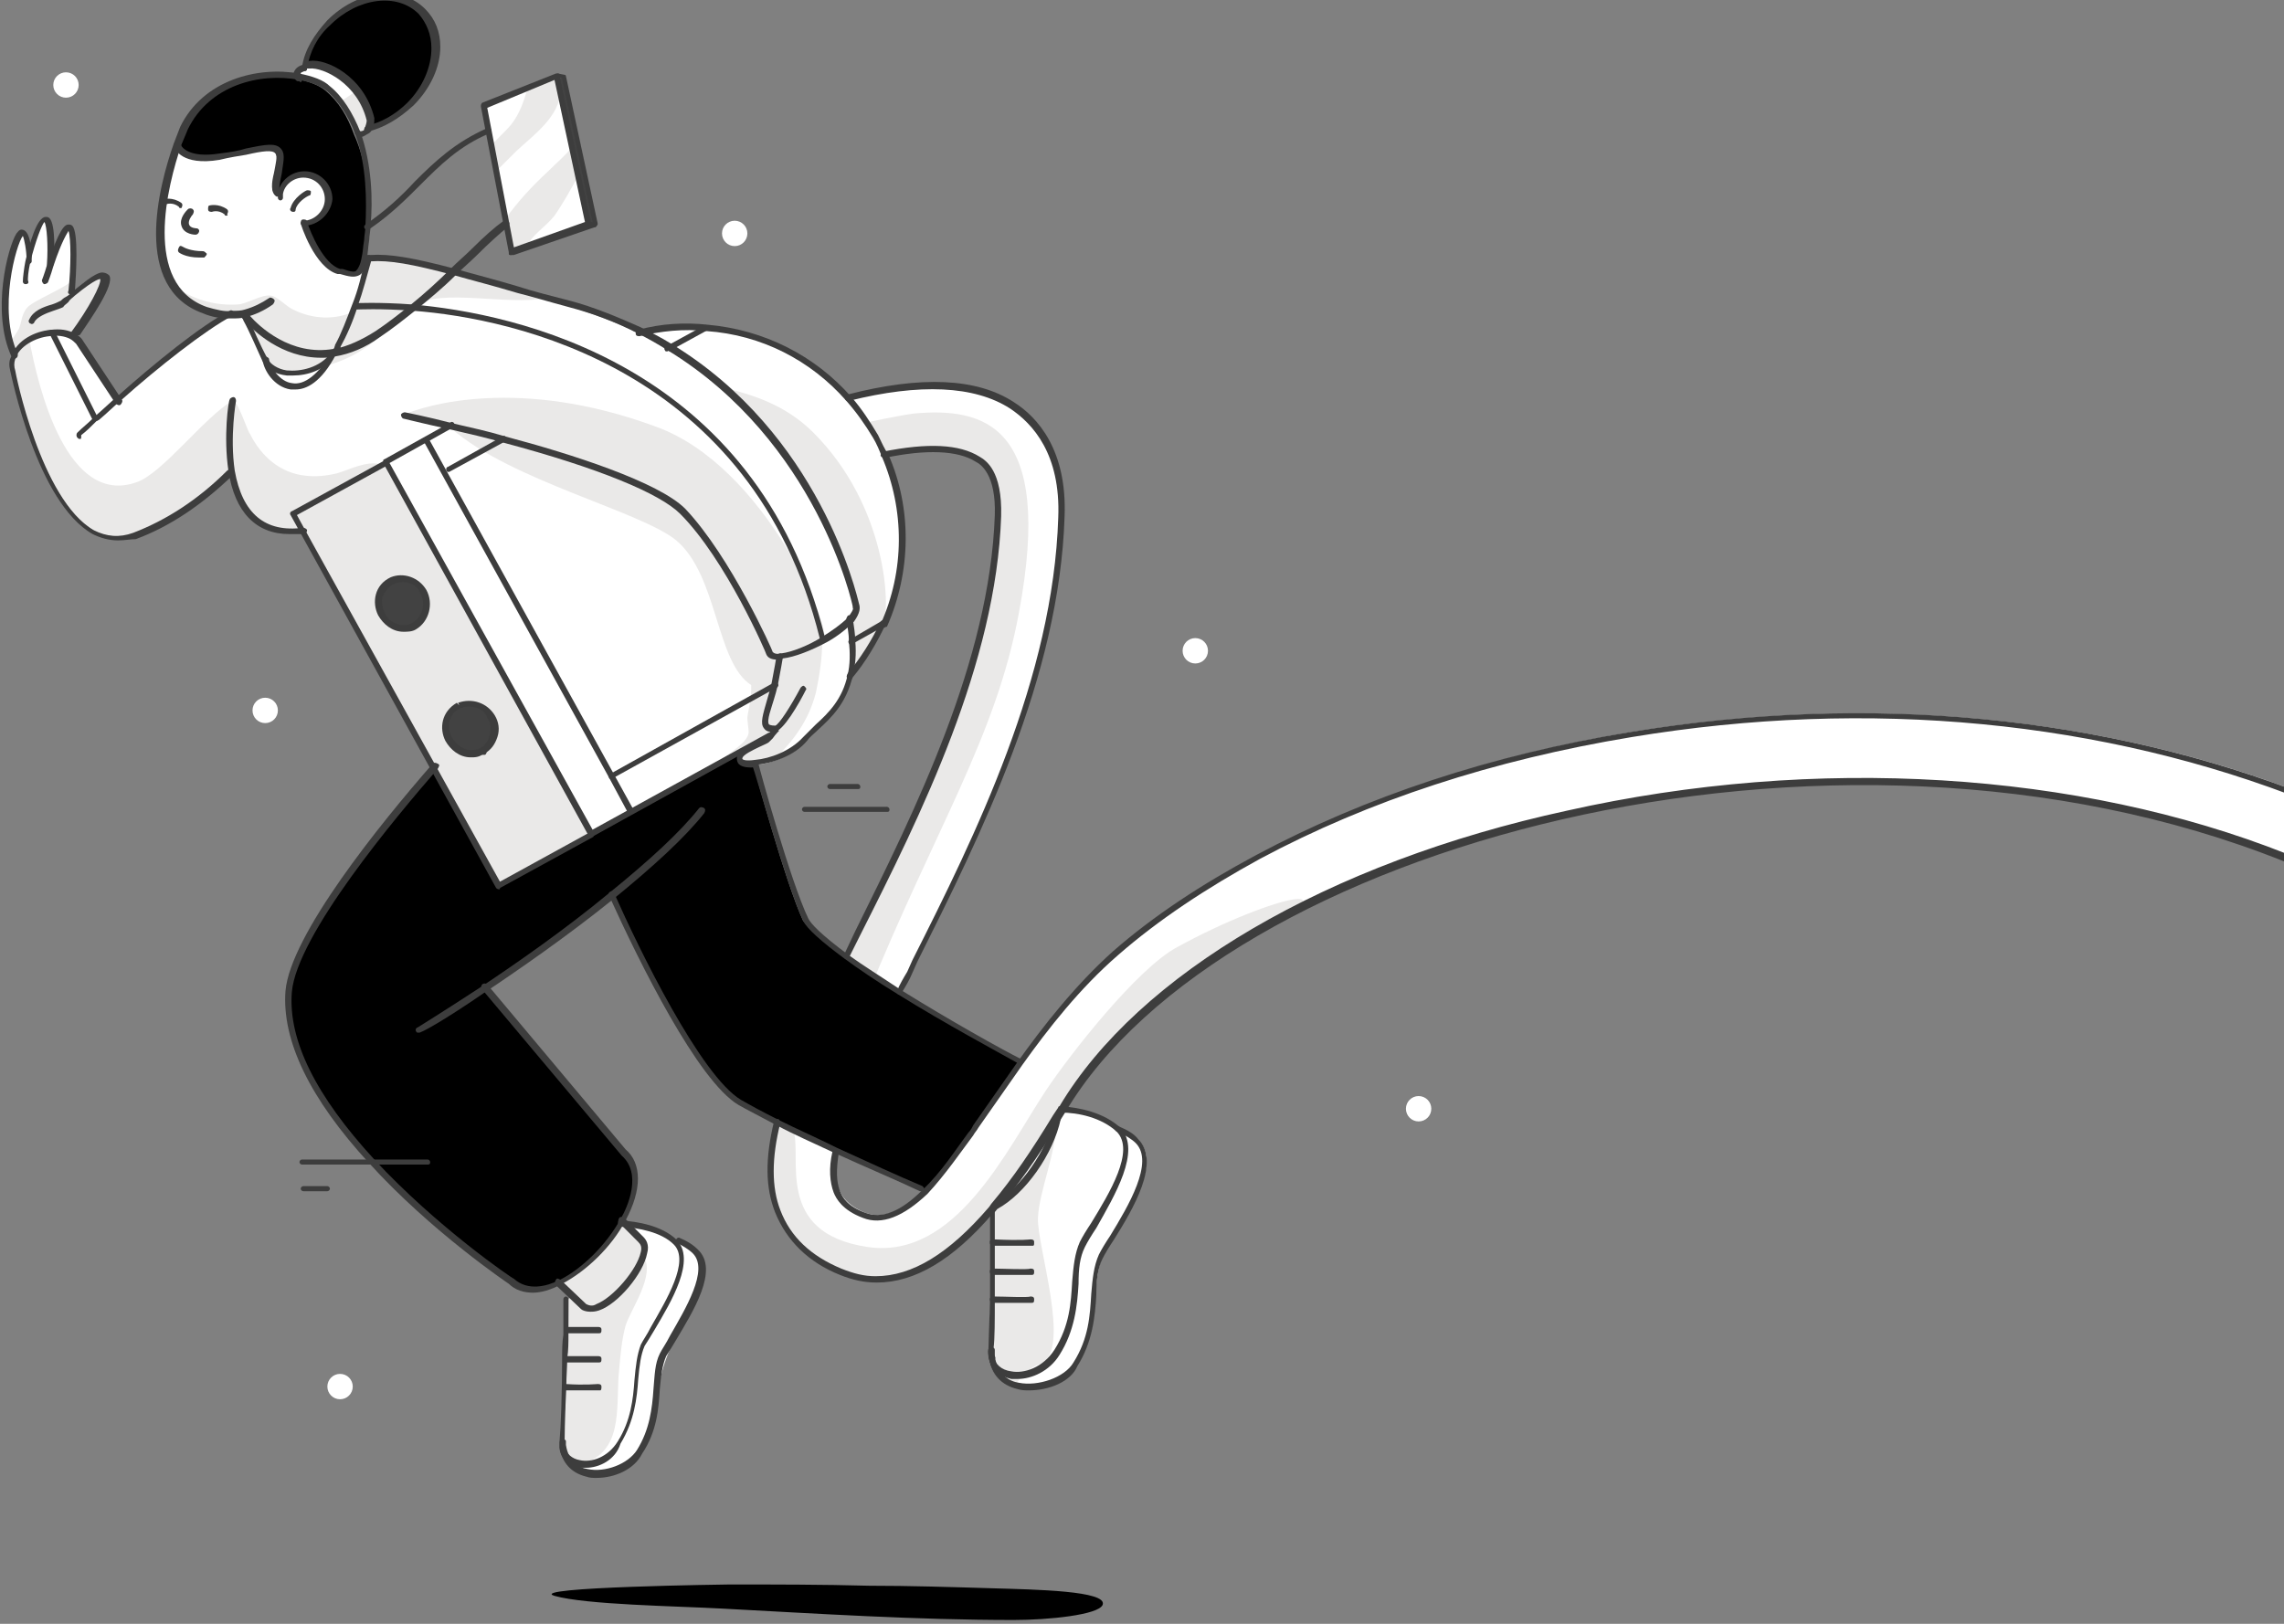 <?xml version="1.0" encoding="UTF-8"?> <!-- Generator: Adobe Illustrator 23.0.1, SVG Export Plug-In . SVG Version: 6.00 Build 0) --> <svg xmlns="http://www.w3.org/2000/svg" xmlns:xlink="http://www.w3.org/1999/xlink" version="1.1" id="Layer_1" x="0px" y="0px" viewBox="0 0 180 128" style="enable-background:new 0 0 180 128;" xml:space="preserve"><rect x="0" y="0" width="180" height="128" fill="#808080" stroke="none"/> <style type="text/css"> .st0{fill:#FFFFFF;} .st1{fill:#EAE9E8;} .st2{fill:none;} .st3{fill:#424242;} .st4{fill:#3D3D3D;} </style> <path class="st0" d="M32.6,24.2c-0.9,0.7-1.8,1.4-2.8,2.1c-1.2,0.8-2.3,1.3-3.4,1.5c0.1-0.1,0.2-0.3,0.2-0.5c0.5-0.9,0.9-2,1.4-3.3 h0.1C28.1,24.1,29.8,24,32.6,24.2z"></path> <path class="st0" d="M83.8,87.4c-0.1,0.2-0.3,0.4-0.4,0.6c-1.6,2.6-3.2,4.9-4.8,6.9l0,0c-0.1,0.1-0.2,0.3-0.4,0.4l0,0 c-2.9,3.4-6,5.5-9.1,5.5c-0.9,0-1.8-0.2-2.8-0.6c-2.5-1-4.1-2.6-4.9-4.7s-0.7-4.4,0-7.1c1.4,0.7,3,1.5,4.6,2.2l0,0 c-0.2,1.2-0.2,2.3,0.1,3.1c0.2,0.5,0.6,1.3,2.1,1.9c1.6,0.6,3.3-0.4,4.8-1.8c1.8-1.7,3.2-4,4-5.2c1.2-1.7,2.3-3.3,3.5-5 c2.2-3.1,4.6-6.1,7.5-8.6c3.4-3,7.2-5.5,11.2-7.6c9.1-4.9,19.2-8,29.4-9.7c17.8-2.9,36.6-1.6,53.5,5.1c1.3,0.5,1.9,2,1.4,3.2 c-0.5,1.3-2,1.9-3.2,1.4C145,53.5,96.6,65.8,83.8,87.4C83.8,87.3,83.8,87.4,83.8,87.4z"></path> <path class="st0" d="M86.9,99.1c-1,2,0,5.3-2,8.5c-1.3,2.1-6.2,3-6.7-0.6l0,0c0-0.2,0-0.4,0-0.6l0,0c0-0.8,0.1-2.3,0.1-3.9 c0-1.5,0-3.1,0-4.5c0-1,0-1.9,0-2.6l0,0c0.1-0.1,0.2-0.3,0.4-0.4l0,0c2.1-1.1,4.3-4.3,4.8-6.9c0.1-0.2,0.3-0.4,0.4-0.6 c1.4,0.1,3.3,0.5,4.5,1.6l0,0c0.5,0.2,1,0.5,1.4,0.9C91.8,92,87.9,97.1,86.9,99.1z"></path> <path class="st0" d="M79.8,31.9c1.9,1.2,4.1,3.7,3.9,8.8c-0.4,12.7-6.6,25-11.6,35c-0.4,0.8-0.8,1.6-1.2,2.4c-1.5-1-3-1.9-4.2-2.8 c0.3-0.6,0.6-1.2,0.9-1.9c4.8-9.5,10.7-21.4,11-32.9c0.1-3.4-1.2-4.2-1.6-4.5c-1.6-1-4.4-0.9-7.4-0.3c-0.2-0.5-0.5-1-0.7-1.5 c-0.6-1.1-1.3-2.1-2.1-3l0,0C71.3,30.2,76.3,29.7,79.8,31.9z"></path> <path class="st1" d="M80.3,48.3c-1.8,9.8-6.6,17-12,30.3c-1-0.6-0.7-2.6-1.6-3.2c0.3-0.6,0.6-1.2,0.9-1.9c4.8-9.5,10.7-21.4,11-32.9 c0.1-3.4-1.2-4.2-1.6-4.5c-1.6-1-4.4-0.9-7.4-0.3c-0.2-0.5-0.5-1-0.7-1.5c-0.2-0.3-0.4-0.6-0.6-1c0,0,2.3-0.5,3.7-0.7 C77.5,32.1,83.1,33.4,80.3,48.3z"></path> <path class="st1" d="M83.8,87.3c0,0,0,0.1-0.1,0.1c-0.1,0.2-0.3,0.4-0.4,0.6c-1.6,2.6-3.2,4.9-4.8,6.9c-0.1,0.1-0.2,0.3-0.4,0.4 c-2.9,3.4-6,5.5-9.1,5.5c-0.9,0-1.8-0.2-2.8-0.6c-2.5-1-4.1-2.6-4.9-4.7c-0.6-1.6-0.6-4,0-7.1c0.1,0.5,1,0.1,1.2,0.6 c0.8,2.1-1.6,8.2,5.9,9.3c6.9,1,10.9-7.6,14-12.3c2-3,7.2-9.6,10.3-11.3c7.8-4.3,15.5-5.8,4.5-0.2C92.2,77,85.8,83.9,83.8,87.3z"></path> <path class="st0" d="M83.4,88.1c-0.6,2.6-2.7,5.7-4.8,6.9C80.2,93,81.8,90.7,83.4,88.1z"></path> <path class="st0" d="M78.2,106.4c0,0.2,0,0.4,0,0.6C78.2,106.8,78.1,106.6,78.2,106.4z"></path> <path class="st0" d="M69.7,35.8c1.9,4.4,1.7,9.2-0.1,13.4l0,0l-2.4,1.4l0,0c0-0.5-0.1-1.1-0.2-1.7c0.4-0.4,0.5-0.8,0.4-1.1 c0,0-2.6-13-14.7-20.3l3.1-1.7c4.2,0.4,8.3,2.3,11.2,5.6c0.8,0.9,1.5,1.9,2.1,3C69.2,34.8,69.5,35.3,69.7,35.8z"></path> <path class="st0" d="M67.1,50.6l2.4-1.4c-0.6,1.5-1.5,2.9-2.6,4.1C67.2,52.6,67.2,51.7,67.1,50.6L67.1,50.6z"></path> <path class="st0" d="M67.3,47.8c0.2,0.3,0,0.7-0.4,1.1c-0.5,0.5-1.2,1-2,1.5l-0.1-0.1c-5.3-21.2-23.7-25.3-32.3-26 c1.2-1,2.2-1.9,3.2-2.8c2.2,0.6,5.1,1.5,9,2.6c2,0.6,3.8,1.3,5.5,2.1c0.8,0.4,1.6,0.8,2.3,1.3C64.7,34.7,67.3,47.8,67.3,47.8z"></path> <path class="st0" d="M61.2,57.4c-1.1,0-1-0.4-0.4-2.4c0.1-0.3,0.2-0.7,0.3-1.1c0.2-1,0.4-2.2,0.4-2.2l0,0c0.9-0.1,2.2-0.6,3.4-1.3 c0.8-0.5,1.5-1,2-1.5c0.1,0.6,0.2,1.2,0.2,1.7c0.1,1.1,0,2-0.1,2.8c-0.6,2.7-2.5,3.7-3.5,5c-1,1.2-2.8,1.8-3.9,1.9 c-0.6,0.1-1.1,0-1.2-0.3c-0.2-0.7,1.8-1.3,2.1-1.6c0.1-0.1,0.2-0.2,0.3-0.3C60.9,57.8,61.2,57.4,61.2,57.4z"></path> <path class="st1" d="M59.5,60.2c0.5,0,1-0.1,1.5-0.3c1.5-1.5,2.7-3,3.3-5.3c0.3-1.4,0.5-2.8,0.5-4.1c-1.1,0.6-2.4,1.1-3.2,1.2l0,0 c0,0-0.2,1.2-0.4,2.2c-0.1,0.4-0.2,0.8-0.3,1.1c-0.6,1.9-0.7,2.4,0.4,2.4c0,0-0.3,0.3-0.5,0.6c-0.1,0.1-0.2,0.2-0.3,0.3 c-0.3,0.3-2.3,0.9-2.1,1.6C58.4,60.2,58.9,60.3,59.5,60.2z"></path> <path class="st0" d="M35.7,33.5l-2.1,1.1l-3.2,1.8l-7.3,4l0.7,1.4c-3.8,0.6-5.2-2-5.6-4.7c-1.8,1.8-4.4,3.8-7.5,5 c-6.6,2.4-9.6-13-9.6-13c-0.1-0.4,0-0.7,0.1-1c0.4-1.1,1.7-1.8,2.9-2v0.1L7.5,33l0.1,0.1c0.6-0.5,1.2-1.1,1.8-1.6 c3.1-2.7,6.7-5.6,8.8-6.6l0,0c0.4,0,0.7,0,1.1-0.1c0,0,0.1,0.2,0.2,0.4c0.3,0.7,0.9,2.1,1.5,3.2c0.3,1.4,2.7,4.3,5.5-0.5 c1-0.2,2.2-0.6,3.4-1.5c1-0.7,2-1.5,2.8-2.1c8.6,0.7,27,4.8,32.3,26l0.1,0.1c-1.1,0.7-2.5,1.2-3.4,1.3c-0.5,0.1-0.9,0-1-0.3 c0,0-3.2-7.4-6.8-11.2c-2-2.1-8.6-4.2-14-5.6C38.2,34.2,36.9,33.8,35.7,33.5z"></path> <path class="st0" d="M39.7,34.5c5.4,1.5,12,3.5,14,5.6c3.6,3.8,6.8,11.2,6.8,11.2c0.1,0.3,0.5,0.4,1,0.3l0,0c0,0-0.2,1.2-0.4,2.2 l0,0L48.2,61l0,0L33.6,34.5l2.1-1.1C36.9,33.8,38.2,34.2,39.7,34.5z"></path> <path class="st0" d="M60.8,55.1c-0.6,1.9-0.7,2.4,0.4,2.4c0,0-0.3,0.3-0.5,0.6l-6.5,3.6l-4.4,2.4l-0.2-0.3l-1.4-2.6l0,0L61.1,54l0,0 C61,54.4,60.9,54.8,60.8,55.1z"></path> <path class="st2" d="M35.5,33.6c4.8,4.1,14.9,6.4,17.7,8.8c3.3,2.8,3.1,9.6,5.9,11.4c0,0.1,0,0.3,0,0.4c0,0.8-0.3,1.9-0.3,2.2 c0,0.3,0.1,0.8,0.1,1.1c0,1-2.3,2-3.5,3.3c-0.2,0.2-0.4,0.4-0.5,0.6"></path> <path class="st1" d="M60.8,55.1c-0.6,1.9-0.7,2.4,0.4,2.4c0,0-0.3,0.3-0.5,0.6L55.5,61c1.2-1.3,3.5-2.3,3.5-3.3 c0-0.3-0.1-0.8-0.1-1.1c0-0.3,0.3-1.4,0.3-2.2c0-0.1,0-0.3,0-0.4c-2.8-1.8-2.6-8.6-5.9-11.4c-2.8-2.3-13-4.7-17.7-8.8l0.1-0.1 c1.2,0.3,2.6,0.6,4,1c5.4,1.5,12,3.5,14,5.6c3.6,3.8,6.8,11.2,6.8,11.2c0.1,0.3,0.5,0.4,1,0.3l0,0c0,0-0.2,1.2-0.4,2.2 C61,54.4,60.9,54.8,60.8,55.1z"></path> <path class="st1" d="M64.1,34.1c-2.2-2.2-4.8-3-7.3-3.6c8.5,7.4,10.5,17.2,10.5,17.2c0.2,0.3,0,0.7-0.4,1.1c0.1,0.6,0.2,1.2,0.2,1.7 c0.1,1.1,0,2-0.1,2.8c1.1-1.2,2-2.6,2.6-4.1l0,0C70.2,47.9,69.9,39.9,64.1,34.1z"></path> <path class="st0" d="M55.7,25.7l-3.1,1.7c-0.7-0.5-1.5-0.9-2.3-1.3C52.1,25.7,53.9,25.5,55.7,25.7z"></path> <path class="st0" d="M48.9,96.5c0,0,2.3-0.2,4.2,1.1l2,1.3c0,0,1,1.4-0.6,4.2s-2.3,4.2-2.7,6.9s-0.7,5.9-4.6,6.2s-2.6-5.5-2.6-5.5 l0.3-9.4L48.9,96.5"></path> <path class="st1" d="M45.5,115.8c0.2-0.2,0.5-0.5,0.9-0.6c2.8-1.2,2.1-4.7,2.4-7.3c0.1-1.1,0.2-2.3,0.5-3.4c0.4-1.3,2.4-4,1.4-5.5 c-0.5,2-3.5,5-4.6,4l-1-0.9l-0.3,0.3c0,0.5,0,1.4,0,2.5c0,0.7,0,1.5-0.1,2.2c-0.1,2.5-0.2,5.3-0.2,6.4v0.2c0,0.1,0,0.2,0,0.4 C44.5,114.9,44.9,115.5,45.5,115.8z"></path> <path class="st1" d="M49.2,96.5l1.2,1.2c1.5,1.2-3,6.5-4.4,5.3l-1-0.9l-1-1c1.9-0.9,3.8-2.9,4.9-4.9L49.2,96.5z"></path> <path class="st1" d="M49.2,96.5l1.2,1.2c1.5,1.2-3,6.5-4.4,5.3l-1-0.9l-1-1c1.9-0.9,3.8-2.9,4.9-4.9L49.2,96.5z"></path> <path class="st1" d="M82,107.5c2.5-1-0.3-9.3-0.2-11.5s1.5-5.2,1.4-7.6c-0.6,2.5-2.7,5.5-4.8,6.6l0,0c-0.1,0.1-0.2,0.3-0.4,0.4l0,0 c0,0.6,0,1.5,0,2.6c0,1.4,0,3,0,4.5c0,1.6,0,3.1-0.1,3.9l0,0c0,0.2,0,0.4,0,0.6l0,0c0.2,1.3,1,2,2,2.3 C80.5,108.5,81.1,107.8,82,107.5z"></path> <polygon class="st0" points="49.6,63.7 49.8,64 46.6,65.8 30.4,36.4 33.6,34.7 48.2,61.1 "></polygon> <polygon class="st3" points="46.9,17.8 40.5,20 40.3,19.9 46.4,17.8 43.9,6.1 44.4,6.2 "></polygon> <polygon class="st0" points="43.9,6.1 46.4,17.8 40.3,19.9 39.9,17.7 38.5,10.3 38.1,8.4 "></polygon> <path class="st1" d="M40.7,11.9c1.4-1.3,3.4-2.7,3.5-4.8L44,6l-2.4,0.9c-0.3,1-0.6,2-1.3,2.9c-0.5,0.6-1.1,1.1-1.6,1.7l0.4,2 C39.6,13,40.1,12.5,40.7,11.9z"></path> <path class="st1" d="M43.7,17c0.7-1,1.3-2.1,1.9-3.2l-0.5-2.2c-0.6,0.7-1.3,1.3-1.9,1.9c-1.3,1.2-2.4,2.4-3.4,3.8l0.1,0.5l0.4,2.2 l1.1-0.4C41.9,18.5,43,17.9,43.7,17z"></path> <path class="st0" d="M44.4,113.7c0,0.1,0,0.2,0,0.4C44.4,114,44.4,113.8,44.4,113.7z"></path> <path class="st3" d="M38.8,56.5c0.5,1,0.2,2.2-0.8,2.7l0,0l0,0c-2.3,1.1-4-2.4-1.8-3.6h0.1C37.2,55.3,38.3,55.6,38.8,56.5z"></path> <path class="st3" d="M33.5,46.6c0.5,1,0.2,2.2-0.8,2.7c-2.3,1.1-4.1-2.5-1.7-3.6C31.9,45.4,33,45.8,33.5,46.6z"></path> <path d="M33.1,0.9c1.8,1.8,1.4,5.1-0.9,7.3c-1,1-2.2,1.6-3.3,1.9c0-0.1,0.1-0.3,0.1-0.6c-0.8-3.2-3.6-4.5-4.8-4.3 c-0.1,0-0.2,0-0.2,0.1c0.2-1.2,0.9-2.4,1.9-3.5C28.1-0.5,31.4-0.9,33.1,0.9z"></path> <path class="st0" d="M35.7,21.5c-0.9,0.9-2,1.8-3.2,2.8c-2.7-0.2-4.5-0.1-4.5-0.1h-0.1c0.4-1,0.7-2.2,1.1-3.6v-0.1 C30.7,20.2,32.5,20.6,35.7,21.5z"></path> <path class="st0" d="M22,15.2c0.2-0.9,1-1.5,1.9-1.5c1,0,1.9,0.9,1.9,1.9c0,1.1-0.9,1.9-1.9,1.9c0,0,1.1,3.4,2.8,3.8 c1.3,0.4,1.7,0.5,2-1c0.1,0,0.3,0,0.4,0v0.1C28.7,21.8,28.4,23,28,24c-0.5,1.4-0.9,2.4-1.4,3.3c-0.1,0.2-0.2,0.3-0.3,0.5 c-3.5,0.5-6.1-1.9-6.9-2.7c-0.1-0.3-0.2-0.4-0.2-0.4c-0.3,0.1-0.7,0.1-1.1,0.1c-0.6,0-1.3-0.1-2.1-0.3c-5.4-1.9-3.2-9.9-2.2-13.1 c0,0,0.4,1.2,3.3,0.8c2.8-0.4,4.2-1,4.7-0.3s-0.7,3,0,3.3H22z"></path> <path class="st1" d="M23.1,24.4c-0.5-0.2-1.3-1.1-1.8-1.1c-0.7-0.1-1.9,0.7-2.6,0.7c-1.6,0.1-3.2-0.3-4.6-1.2 c-0.2-0.2-0.5-0.4-0.7-0.6c0.5,1,1.4,1.9,2.7,2.3c0.8,0.3,1.4,0.4,2.1,0.3c0.4,0,0.7,0,1.1-0.1c0,0,0.1,0.2,0.2,0.4 c0.7,0.8,3.3,3.3,6.9,2.7c0.1-0.1,0.2-0.3,0.3-0.5c0.4-0.7,0.8-1.6,1.1-2.7C26.4,25.2,24.7,25.2,23.1,24.4z"></path> <path d="M28.9,17.8c0,0.4-0.1,0.8-0.1,1.1c-0.1,0.6-0.1,1.1-0.2,1.5c-0.3,1.5-0.7,1.3-2,1c-1.6-0.4-2.8-3.8-2.8-3.8 c1,0,1.9-0.9,1.9-1.9c0-1.1-0.9-1.9-1.9-1.9c-0.9,0-1.7,0.7-1.9,1.5h-0.2c-0.7-0.4,0.5-2.7,0-3.3c-0.5-0.7-1.8-0.1-4.7,0.3 c-2.9,0.4-3.3-0.8-3.3-0.8c0.3-0.8,0.5-1.3,0.5-1.3c1.8-3.8,6.2-4.6,9.1-4c1,0.2,1.8,0.5,2.3,0.9c1.1,0.9,1.8,2.1,2.3,3.5 C29,13,29.1,15.8,28.9,17.8z"></path> <path class="st0" d="M29,9.6c0,0.2,0,0.4-0.1,0.6c-0.2,0.7-0.8,0.4-0.8,0.4c-0.5-1.3-1.2-2.6-2.3-3.5c-0.5-0.4-1.3-0.7-2.3-0.9 c0,0-0.5-0.6,0.4-0.9l0,0c0.1,0,0.2,0,0.2-0.1C25.4,5.1,28.2,6.4,29,9.6z"></path> <path class="st0" d="M26.6,27.4c-0.1,0.2-0.2,0.3-0.2,0.5h-0.1C26.4,27.7,26.5,27.5,26.6,27.4z"></path> <path class="st0" d="M26.3,27.9C26.3,27.9,26.4,27.8,26.3,27.9c-2.7,4.7-5.1,1.9-5.4,0.5C21.6,29.7,24.8,29.8,26.3,27.9z"></path> <path class="st1" d="M19.5,25.1c0.7,0.8,3.3,3.3,6.9,2.7c-1.6,1.9-4.7,1.9-5.4,0.5C20.4,27.2,19.8,25.8,19.5,25.1z"></path> <path class="st0" d="M6.3,26.8l3.1,4.7c-0.6,0.5-1.2,1.1-1.8,1.6L7.5,33l-3.4-6.8v-0.1c0.6-0.1,1.2,0,1.7,0.3 C6,26.5,6.2,26.6,6.3,26.8z"></path> <path class="st0" d="M5.6,23.1c0.9-0.8,2.1-1.7,2.4-1.2c0.4,0.7-2.3,4.4-2.3,4.4C5.2,26,4.6,26,4,26c-1.3,0.1-2.6,0.9-2.9,2 c-1.8-3.9,0-9.7,0.6-9.7s0.6,2.3,0.6,2.3l0,0c0.3-1.5,0.9-3.3,1.3-3.3c0.6,0,0.4,3.6,0.4,3.6c0.4-1.2,1.1-3,1.5-3c0.6,0,0.2,5,0.2,5 L5.6,23.1z"></path> <path class="st1" d="M5.6,23.1v-0.2c0,0,0-0.4,0.1-0.9c0,0.5-3.2,1.7-3.6,2.3c-0.4,0.5-0.4,1.1-0.6,1.6C1.4,26.1,0.8,27,0.8,27 c0.1,0.3,0.2,0.6,0.3,1c0.4-1.1,1.7-1.8,2.9-2c0.6-0.1,1.2,0,1.7,0.3c0,0,2.7-3.8,2.3-4.4C7.8,21.4,6.5,22.4,5.6,23.1z"></path> <path d="M68.5,125c-3.7-0.1-7.4-0.1-11-0.1c0,0-16.1,0.2-13.8,0.9c2.5,0.7,9.5,0.8,13.2,1c7.5,0.4,15.3,0.9,23,0.9 c2.7,0,6.7-0.4,7-1.2c0.4-1.1-5.3-1.2-8.7-1.3C74.9,125.1,71.7,125,68.5,125z"></path> <path d="M66.7,75.4c1.2,0.9,2.7,1.8,4.2,2.8c3.4,2.1,7.2,4.2,9.4,5.4l0.1,0.1c-1.2,1.6-2.3,3.3-3.5,5c-0.8,1.1-2.3,3.5-4,5.2 l-0.4-0.1c-1.9-0.8-4.3-1.9-6.7-3c-1.6-0.8-3.2-1.5-4.6-2.2C60,88,59,87.5,58.2,87c-3.4-2-8.3-12.4-10.1-16.4 c2.8-2.3,5.5-4.6,7.1-6.7l-1.1-2.1l6.5-3.6c-0.1,0.1-0.2,0.2-0.3,0.3c-0.3,0.3-2.3,0.9-2.1,1.6c0.1,0.2,0.6,0.3,1.2,0.3l0,0 c0,0,2.5,9.2,3.9,12.2C63.8,73.1,65,74.2,66.7,75.4z"></path> <path class="st2" d="M23,29.1c1.1,0,2-0.1,2.8-0.3c4-1,4.7-4.2,8.1-4.8c2.1-0.4,6.4,0,9-0.5"></path> <path class="st2" d="M36.5,33.8c1.8-0.8,3.5-2,5.6-2h0.1c6.1,0.2,9.8,3.4,19.1,3.6c0.3,0,0.6,0,0.9,0"></path> <path class="st2" d="M2.2,26c0,0.2,0,0.5,0.1,0.7c0.7,3.9,5.1,13.2,9.3,13.2c3,0,7-4.4,9.5-4.4c1.6,0,2.1,1.2,7.2,1.2 c0.6,0,1.2,0,1.8-0.1"></path> <path class="st1" d="M30,36.6c-1.9,1.1-3.9,2.1-5.8,3.2c-0.1,0-1.1,0.6-1.1,0.6l0.7,1.4c-3.8,0.6-5.2-2-5.6-4.7 c-1.8,1.8-4.4,3.8-7.5,5c-6.6,2.4-9.6-13-9.6-13c-0.1-0.4,0-0.7,0.1-1c0.2-0.5,0.6-1,1.1-1.4C3,30.6,5.3,40,10.8,38 c2-0.7,5.3-5.1,7.5-6.4c0.4-0.2,1.2,2.4,1.4,2.6c0.9,1.8,2.4,3.1,4.4,3.3c0.8,0.1,1.7,0,2.5-0.2C27.6,37,28.9,36.3,30,36.6z"></path> <path class="st1" d="M27.6,7.5c-0.3,0.2-0.6,0.4-0.9,0.6c0.6,0.7,1,1.6,1.4,2.5c0,0,0.6,0.2,0.8-0.4c0-0.1,0.1-0.3,0.1-0.6 c-0.2-0.9-0.6-1.7-1.1-2.3C27.8,7.4,27.7,7.4,27.6,7.5z"></path> <path class="st1" d="M42.9,23.5c-2.7,0.6-8.4-0.8-10.1,0.6c-2.6,2.2-4.1,3.9-7,4.7c0.2-0.3,0.4-0.6,0.6-1c0.1-0.1,0.2-0.3,0.2-0.5 c0.5-0.9,0.9-2,1.4-3.3c0.4-1,0.7-2.2,1.1-3.6v-0.1c1.6-0.1,3.4,0.2,6.7,1.1C37.6,22,39.9,22.6,42.9,23.5z"></path> <path class="st1" d="M64.9,50.4c-1.1,0.7-2.5,1.2-3.4,1.3c-0.5,0.1-0.9,0-1-0.3c0,0-3.2-7.4-6.8-11.2c-2-2.1-8.6-4.2-14-5.6 c-1.1-0.3-6.9-1.6-7.9-1.9c1.8-0.8,9.2-3,19.8,0.9C60.4,36.7,65.7,49.9,64.9,50.4z"></path> <path d="M29.2,91.6c-3.8-4.1-6.9-8.9-6.5-13.4c0.4-4.3,7.5-13.1,11.5-17.7l5.2,9.4l7.3-4l3.2-1.8l4.4-2.4l1.1,2.1 c-1.7,2.1-4.3,4.5-7.1,6.7c-3.5,2.8-7.2,5.4-10.2,7.4l10.9,13c1.4,1.2,1.1,3.3,0,5.3s-3,4-4.9,4.9c-1.4,0.7-2.8,0.8-3.8-0.1 C40.2,101,34.2,97,29.2,91.6z"></path> <path class="st1" d="M38,59.3L38,59.3L38,59.3c1-0.6,1.4-1.8,0.8-2.8c-0.5-0.9-1.6-1.2-2.5-0.9h-0.1C34,56.8,35.7,60.4,38,59.3z M30.4,36.4l16.2,29.4l-7.3,4l-5.2-9.4L23.8,41.8l-0.7-1.4L30.4,36.4z M32.7,49.4c1-0.5,1.3-1.8,0.8-2.7c-0.5-0.9-1.6-1.2-2.5-0.9 C28.6,46.9,30.4,50.5,32.7,49.4z"></path> <circle class="st0" cx="111.8" cy="87.4" r="1"></circle> <circle class="st0" cx="94.2" cy="51.3" r="1"></circle> <circle class="st0" cx="26.8" cy="109.3" r="1"></circle> <circle class="st0" cx="5.2" cy="6.7" r="1"></circle> <circle class="st0" cx="20.9" cy="56" r="1"></circle> <circle class="st0" cx="57.9" cy="18.4" r="1"></circle> <g> <path class="st4" d="M46.6,66L46.6,66c-0.1,0-0.2-0.1-0.2-0.1L30.2,36.5c0-0.1,0-0.1,0-0.2s0.1-0.1,0.1-0.1l5.2-2.9 c0.1-0.1,0.3,0,0.3,0.1s0,0.3-0.1,0.3l-5,2.8l16,28.9l13.8-7.6c0.1-0.1,0.3,0,0.3,0.1s0,0.3-0.1,0.3L46.6,66 C46.7,66,46.7,66,46.6,66z"></path> </g> <g> <path class="st4" d="M67,53.6c-0.1,0-0.1,0-0.2-0.1s-0.1-0.2,0-0.4c1-1.2,1.9-2.6,2.6-4.1c0.1-0.1,0.2-0.2,0.3-0.1 c0.1,0,0.2,0.2,0.1,0.3c-0.7,1.5-1.6,3-2.6,4.2C67.1,53.6,67.1,53.6,67,53.6z"></path> </g> <g> <path class="st4" d="M69.6,49.5h-0.1c-0.1-0.1-0.2-0.2-0.1-0.3c1.9-4.2,1.9-9,0.1-13.2c-0.2-0.5-0.4-1-0.7-1.5 c-0.6-1-1.3-2-2.1-2.9c-2.8-3.2-6.7-5.2-11-5.5c-1.8-0.2-3.6,0-5.3,0.4c-0.1,0-0.3,0-0.3-0.2s0-0.3,0.2-0.3 c1.8-0.5,3.7-0.6,5.5-0.4c4.4,0.4,8.4,2.4,11.3,5.7c0.8,0.9,1.5,2,2.1,3c0.3,0.6,0.5,1.1,0.8,1.5c1.9,4.3,1.8,9.3-0.1,13.6 C69.8,49.4,69.7,49.5,69.6,49.5z"></path> </g> <g> <path class="st4" d="M35.4,37.2c-0.1,0-0.2,0-0.2-0.1c-0.1-0.1,0-0.3,0.1-0.3l4.3-2.4c0.1-0.1,0.3,0,0.3,0.1s0,0.3-0.1,0.3 L35.4,37.2C35.4,37.2,35.4,37.2,35.4,37.2z"></path> </g> <g> <path class="st4" d="M52.6,27.7c-0.1,0-0.2,0-0.2-0.1c-0.1-0.1,0-0.3,0.1-0.3l3.1-1.7l0.1,0.2l0.1,0.2l-3.1,1.7 C52.7,27.6,52.6,27.7,52.6,27.7z"></path> </g> <g> <path class="st4" d="M48.2,61.4c-0.1,0-0.2,0-0.2-0.1c-0.1-0.1,0-0.3,0.1-0.3L61,53.8c0.1-0.1,0.3,0,0.3,0.1c0.1,0.1,0,0.3-0.1,0.3 L48.2,61.4C48.3,61.4,48.3,61.4,48.2,61.4z"></path> </g> <g> <path class="st4" d="M67.1,50.8c-0.1,0-0.2,0-0.2-0.1c-0.1-0.1,0-0.3,0.1-0.3l2.4-1.4c0.2-0.1,0.4,0,0.4,0.2c0,0.1-0.1,0.2-0.2,0.2 L67.1,50.8C67.2,50.8,67.2,50.8,67.1,50.8z"></path> </g> <g> <path class="st4" d="M49.6,64c-0.1,0-0.2,0-0.2-0.1L48,61.3L33.4,34.8c-0.1-0.1,0-0.3,0.1-0.3s0.3,0,0.3,0.1l16,29 c0.1,0.1,0,0.3-0.1,0.3C49.7,64,49.7,64,49.6,64z"></path> </g> <g> <path class="st4" d="M39.3,70.1L39.3,70.1c-0.1,0-0.2-0.1-0.2-0.1L22.9,40.6c-0.1-0.1,0-0.3,0.1-0.3l7.3-4c0.1-0.1,0.3,0,0.3,0.1 s0,0.3-0.1,0.3l-7.1,3.9l0.6,1.1l15.4,27.8l7.1-3.9c0.1-0.1,0.3,0,0.3,0.1s0,0.3-0.1,0.3l-7.3,4C39.4,70.1,39.4,70.1,39.3,70.1z"></path> </g> <g> <path class="st4" d="M31.8,49.8c-0.9,0-1.6-0.6-2-1.3c-0.5-1-0.3-2.4,1-3l0,0c1-0.4,2.2,0,2.8,1c0.6,1.1,0.2,2.5-0.8,3.1 C32.5,49.8,32.1,49.8,31.8,49.8z M31.1,46c-0.6,0.3-0.9,0.8-1,1.3c0,0.7,0.3,1.4,0.8,1.7c0.5,0.3,1.1,0.4,1.6,0.1 c0.8-0.5,1.1-1.5,0.6-2.4C32.8,46,31.9,45.7,31.1,46z"></path> </g> <g> <path class="st4" d="M38,59.5c-0.1,0-0.2,0-0.2-0.1c-0.1-0.1,0-0.3,0.1-0.3c0.1-0.1,0.3,0,0.4,0.1s0,0.3-0.1,0.3l0,0 C38,59.5,38,59.5,38,59.5z"></path> </g> <g> <path class="st4" d="M37.1,59.7c-0.9,0-1.6-0.6-2-1.3c-0.5-1-0.3-2.3,0.9-3l0.2,0.2l-0.1-0.2c1.1-0.4,2.3,0,2.9,1 c0.3,0.5,0.4,1.1,0.2,1.7c-0.2,0.6-0.5,1-1,1.3c0,0,0,0-0.1,0C37.8,59.7,37.4,59.7,37.1,59.7z M38,59.3L38,59.3L38,59.3z M37,55.7 c-0.2,0-0.4,0-0.6,0.1h-0.1c-1,0.5-1.1,1.5-0.7,2.3c0.4,0.7,1.2,1.3,2.2,0.9l0,0l0,0c0.4-0.2,0.7-0.6,0.8-1.1 c0.1-0.5,0.1-0.9-0.2-1.3C38.3,56.1,37.7,55.7,37,55.7z"></path> </g> <g> <path class="st4" d="M61.3,52c-0.6,0-0.8-0.2-0.9-0.4c0-0.1-3.2-7.5-6.8-11.1c-1.6-1.6-6.4-3.6-13.9-5.6c-1.4-0.4-2.7-0.7-4-1 c-2.3-0.5-3.9-0.9-3.9-0.9c-0.1,0-0.2-0.2-0.2-0.3c0-0.1,0.2-0.2,0.3-0.2c0,0,1.6,0.3,3.9,0.9c1.3,0.3,2.7,0.6,4,1 c5.3,1.4,12.1,3.6,14.2,5.7c3.6,3.8,6.9,11.2,6.9,11.3c0.1,0.1,0.3,0.2,0.7,0.1c0.8-0.1,2.1-0.6,3.2-1.3c0.8-0.5,1.5-1,2-1.5 c0.3-0.4,0.5-0.7,0.4-0.8c0,0,0,0,0-0.1s-2.8-13-14.6-20.2c-0.8-0.5-1.5-0.9-2.3-1.3c-1.7-0.9-3.6-1.6-5.5-2.1 c-1.5-0.4-2.8-0.8-4-1.1c-2-0.6-3.6-1-5-1.4c-3.4-0.9-5.1-1.2-6.6-1.1c-0.1,0-0.3,0-0.4,0l-0.1-0.5c0.2,0,0.3,0,0.5,0 c1.5-0.1,3.3,0.2,6.7,1.1c1.4,0.4,3,0.8,5,1.4c1.2,0.4,2.5,0.7,4,1.1c1.9,0.5,3.8,1.3,5.6,2.1c0.8,0.4,1.6,0.8,2.4,1.3 c11.7,7.1,14.6,19.7,14.8,20.5c0.1,0.3,0.1,0.7-0.4,1.4c-0.5,0.5-1.2,1.1-2.1,1.6c-1.3,0.7-2.6,1.2-3.5,1.3 C61.5,52,61.4,52,61.3,52z"></path> </g> <g> <path class="st4" d="M6.3,34.6c-0.1,0-0.1,0-0.2-0.1s-0.1-0.3,0-0.4c0.4-0.4,0.8-0.7,1.2-1.1l0.2-0.2c0.6-0.5,1.2-1.1,1.8-1.6 c2.8-2.5,6.6-5.6,8.8-6.7c0.1-0.1,0.3,0,0.3,0.1c0.1,0.1,0,0.3-0.1,0.3c-2.1,1.1-5.9,4.1-8.7,6.6C9,32,8.4,32.6,7.8,33.1l-0.2,0.1 c-0.4,0.4-0.8,0.8-1.2,1.1C6.4,34.6,6.4,34.6,6.3,34.6z"></path> </g> <g> <path class="st4" d="M9.3,42.6c-0.7,0-1.4-0.2-2-0.5c-4.4-2.5-6.4-12.5-6.5-12.9s-0.1-0.8,0.1-1.1c0.4-1.3,1.9-2,3.1-2.1 c0.7-0.1,1.4,0,1.9,0.3c0.2,0.1,0.5,0.3,0.6,0.5l3.1,4.7c0.1,0.1,0,0.3-0.1,0.4s-0.3,0-0.4-0.1L6,27.1c-0.1-0.1-0.3-0.3-0.5-0.4 c-0.4-0.2-1-0.3-1.6-0.2c-1.1,0.1-2.4,0.8-2.7,1.8c-0.1,0.3-0.1,0.6,0,0.9c0,0.1,2,10.2,6.2,12.6c1,0.5,2,0.6,3.1,0.2 c2.6-1,5.1-2.6,7.4-4.9c0.1-0.1,0.3-0.1,0.4,0s0.1,0.3,0,0.4c-2.4,2.3-4.9,4-7.6,5C10.3,42.5,9.8,42.6,9.3,42.6z"></path> </g> <g> <path class="st4" d="M22.8,42.1c-2.6,0-4.3-1.7-4.8-5c-0.4-2.7,0-5.5,0.1-5.6c0-0.1,0.2-0.2,0.3-0.2c0.1,0,0.2,0.1,0.2,0.3 c0,0-0.5,2.8-0.1,5.5c0.6,3.4,2.4,4.9,5.4,4.5c0.1,0,0.3,0.1,0.3,0.2s-0.1,0.3-0.2,0.3C23.5,42.1,23.2,42.1,22.8,42.1z"></path> </g> <g> <path class="st4" d="M61,57.7c-0.3,0-0.6,0-0.8-0.3c-0.3-0.4-0.1-1,0.3-2.4c0.1-0.3,0.2-0.7,0.3-1.1c0.2-1,0.4-2.2,0.4-2.2 c0-0.1,0.2-0.2,0.3-0.2c0.1,0,0.2,0.1,0.2,0.3c0,0-0.2,1.2-0.4,2.2c-0.1,0.4-0.2,0.8-0.3,1.1c-0.2,0.7-0.6,1.7-0.4,2 c0,0,0.1,0.1,0.5,0.1c0.3-0.1,1.2-1.5,2-3c0.1-0.1,0.2-0.2,0.3-0.1c0.1,0.1,0.2,0.2,0.1,0.3C63,55.4,61.7,57.7,61,57.7 C61.1,57.7,61.1,57.7,61,57.7z"></path> </g> <g> <path class="st4" d="M59.2,60.5c-0.5,0-1-0.1-1.1-0.5c-0.2-0.7,0.7-1.1,1.5-1.5c0.2-0.1,0.5-0.3,0.6-0.3l0.1-0.1 c0.1-0.1,0.1-0.1,0.2-0.2c0.3-0.3,0.5-0.6,0.5-0.6l0.4,0.3c0,0-0.3,0.3-0.5,0.6c-0.1,0.1-0.1,0.1-0.2,0.2l-0.1,0.1 c-0.1,0.1-0.4,0.2-0.8,0.4c-0.4,0.2-1.3,0.6-1.3,0.9c0,0.1,0.3,0.2,1,0.1c1.2-0.1,2.8-0.7,3.8-1.8c0.3-0.3,0.6-0.6,1-1 c1-0.9,2.1-2,2.5-3.9c0.2-0.8,0.2-1.7,0.1-2.7c0-0.5-0.1-1-0.2-1.7c0-0.1,0.1-0.3,0.2-0.3s0.3,0.1,0.3,0.2c0.1,0.7,0.2,1.3,0.2,1.8 c0.1,1.1,0,2-0.2,2.8c-0.5,2.1-1.6,3.2-2.7,4.2c-0.3,0.3-0.7,0.6-0.9,0.9c-1,1.2-2.8,1.8-4.1,1.9C59.4,60.5,59.3,60.5,59.2,60.5z"></path> </g> <g> <path class="st4" d="M5.8,26.6H5.7c-0.1-0.1-0.1-0.2-0.1-0.4C7,24.3,8,22.4,7.9,22c0,0-0.3-0.1-2,1.3c-0.2,0.2-0.4,0.3-0.5,0.5 C5.2,24,5,24.1,5,24.2c-0.2,0.1-0.5,0.2-0.8,0.3c-0.6,0.2-1.3,0.5-1.5,0.9c0,0.1-0.2,0.2-0.3,0.1c-0.1,0-0.2-0.2-0.1-0.3 c0.3-0.7,1.1-1,1.8-1.2c0.3-0.1,0.5-0.2,0.7-0.3c0.1-0.1,0.2-0.2,0.4-0.3c0.2-0.1,0.4-0.3,0.6-0.5c1.6-1.3,2.1-1.5,2.4-1.4 c0.1,0,0.3,0.1,0.4,0.2c0.5,0.7-1.5,3.5-2.3,4.7C5.9,26.5,5.8,26.6,5.8,26.6z"></path> </g> <g> <path class="st4" d="M5.6,23.2L5.6,23.2c-0.2,0-0.3-0.1-0.2-0.3c0.2-1.9,0.2-4.1,0-4.7c-0.1,0.2-0.5,0.7-1.2,2.8 c-0.2,0.7-0.4,1.2-0.4,1.2c0,0.1-0.2,0.2-0.3,0.2c-0.1,0-0.2-0.2-0.2-0.3c0,0,0.2-0.5,0.4-1.2c1-2.9,1.4-3.2,1.7-3.2 c0.1,0,0.2,0,0.3,0.1C6.2,18.3,6,21.6,5.9,23C5.9,23.1,5.8,23.2,5.6,23.2z"></path> </g> <g> <path class="st4" d="M2,22.4c-0.1,0-0.2-0.1-0.2-0.2c0-0.3,0.1-1.1,0.2-1.6c0.3-1.3,0.9-3.5,1.6-3.5c0.1,0,0.2,0,0.3,0.1 c0.5,0.5,0.4,3,0.3,3.7c0,0.1-0.1,0.2-0.3,0.2c-0.1,0-0.2-0.1-0.2-0.3c0.1-1.4,0-3-0.2-3.3c-0.2,0.2-0.7,1.5-1.1,3.1 c-0.2,0.9-0.2,1.3-0.2,1.5C2.3,22.3,2.2,22.4,2,22.4L2,22.4z"></path> </g> <g> <path class="st4" d="M1.1,28.3c-0.1,0-0.2-0.1-0.2-0.2c-1.6-3.5-0.3-8.6,0.4-9.7c0.1-0.1,0.2-0.3,0.4-0.3c0.7,0,0.8,1.6,0.8,2.5 c0,0.1-0.1,0.2-0.2,0.2l0,0c-0.1,0-0.2-0.1-0.2-0.2c0-0.9-0.2-1.8-0.3-2c-0.5,0.6-2,5.8-0.4,9.3V28C1.4,28.2,1.2,28.3,1.1,28.3z"></path> </g> <g> <path class="st4" d="M42,101.9c-0.7,0-1.4-0.2-1.9-0.7c0,0-6.1-4.1-11-9.5c-4.7-5.1-6.9-9.7-6.6-13.6c0.4-4.4,7.4-13.1,11.6-17.9 c0.1-0.1,0.2-0.1,0.4,0s0.1,0.2,0,0.4C31.2,64.4,23.4,73.7,23,78.2c-0.3,3.8,1.9,8.2,6.5,13.2c4.9,5.3,10.9,9.4,11,9.4 c1.1,1,2.6,0.6,3.6,0.1c1.8-0.9,3.7-2.8,4.8-4.8c0.6-1,1.7-3.6,0.1-5L38,78c-0.1-0.1-0.1-0.3,0-0.4s0.3-0.1,0.4,0l10.9,13 c1.3,1.1,1.3,3.2,0,5.6c-1.1,2.1-3.1,4-5,5C43.4,101.7,42.6,101.9,42,101.9z"></path> </g> <g> <path class="st4" d="M33,81.4c-0.1,0-0.2,0-0.2-0.1c-0.1-0.1,0-0.3,0.1-0.3c0,0,2.1-1.3,5-3.2c2.7-1.8,6.6-4.5,10.1-7.4 c3.2-2.6,5.6-4.8,7.1-6.7c0.1-0.1,0.2-0.1,0.4,0c0.1,0.1,0.1,0.2,0,0.4c-1.5,1.9-4,4.2-7.2,6.8c-3.6,2.9-7.5,5.6-10.2,7.4 C35.2,80.3,33.1,81.5,33,81.4C33.1,81.4,33,81.4,33,81.4z"></path> </g> <g> <path class="st4" d="M72.6,93.9h-0.1c-1.9-0.9-4.3-1.9-6.7-3c-1.7-0.8-3.3-1.5-4.6-2.2c-1.3-0.7-2.3-1.2-3-1.6 C55,85.2,50.4,75.9,48,70.6c-0.1-0.1,0-0.3,0.1-0.3c0.1-0.1,0.3,0,0.3,0.1c1.9,4.3,6.8,14.4,10,16.3c0.7,0.4,1.6,0.9,3,1.6 s3,1.4,4.6,2.2c2.4,1.1,4.8,2.2,6.7,3c0.1,0.1,0.2,0.2,0.1,0.3C72.8,93.9,72.7,93.9,72.6,93.9z"></path> </g> <g> <path class="st4" d="M80.3,83.8h-0.1c-1.6-0.9-5.7-3.1-9.4-5.4c-1.8-1.1-3.1-2-4.2-2.8c-1.9-1.4-3-2.4-3.3-3 c-1.4-3-3.8-11.9-4-12.2c0-0.1,0-0.3,0.2-0.3c0.1,0,0.3,0,0.3,0.2c0,0.1,2.5,9.2,3.9,12.1c0.2,0.4,0.9,1.2,3.2,2.9 c1.1,0.8,2.4,1.6,4.2,2.8c3.7,2.3,7.8,4.6,9.4,5.4c0.1,0.1,0.2,0.2,0.1,0.3C80.5,83.8,80.4,83.8,80.3,83.8z"></path> </g> <g> <path class="st4" d="M81.1,109.6c-0.3,0-0.6,0-0.9-0.1c-1.3-0.3-2.1-1.2-2.3-2.5c0-0.1,0.1-0.3,0.2-0.3s0.3,0.1,0.3,0.2 c0.2,1.5,1.2,2,1.9,2.1c1.5,0.3,3.6-0.4,4.3-1.6c1.2-1.9,1.3-3.7,1.4-5.4c0.1-1.2,0.2-2.2,0.6-3.1c0.2-0.4,0.5-0.9,0.9-1.5 c1.4-2.3,3.5-5.8,2-7.3c-0.3-0.3-0.8-0.6-1.4-0.9H88c-0.1-0.1-0.2-0.2-0.1-0.3s0.2-0.2,0.3-0.1c0.7,0.3,1.2,0.6,1.5,1 c1.8,1.8-0.4,5.5-1.9,7.9c-0.4,0.6-0.7,1.1-0.9,1.5c-0.4,0.8-0.5,1.7-0.5,2.9c-0.1,1.7-0.3,3.7-1.5,5.6 C84.4,108.9,82.7,109.6,81.1,109.6z"></path> </g> <g> <path class="st4" d="M78.2,107.2c-0.1,0-0.2-0.1-0.2-0.2c0-0.2,0-0.4,0-0.6c0-0.1,0.1-0.2,0.2-0.2s0.2,0.1,0.2,0.2 c0,0.2,0,0.4,0,0.5C78.5,107.1,78.4,107.2,78.2,107.2L78.2,107.2z"></path> </g> <g> <path class="st4" d="M78.5,95.2c-0.1,0-0.2,0-0.2-0.1c-0.1-0.1,0-0.3,0.1-0.3c2-1.1,4.1-4.1,4.7-6.7c0-0.1,0.2-0.2,0.3-0.2 c0.1,0,0.2,0.2,0.2,0.3c-0.6,2.8-2.8,5.9-5,7.1C78.6,95.2,78.6,95.2,78.5,95.2z"></path> </g> <g> <path class="st4" d="M80.2,108.7c-0.2,0-0.4,0-0.5,0c-0.9-0.2-1.6-0.8-1.8-1.7c0-0.2-0.1-0.4,0-0.7c0-0.8,0.1-2.2,0.1-3.9 c0-1.5,0-3.1,0-4.5c0-1,0-1.9,0-2.6c0-0.1,0.1-0.2,0.2-0.2l0,0c0.1,0,0.2,0.1,0.2,0.2c0,0.6,0,1.5,0,2.6c0,1.4,0,3,0,4.5 c0,1.7,0,3.1-0.1,3.9c0,0.2,0,0.4,0,0.5c0,0,0,0,0,0.1c0.1,0.6,0.6,1.1,1.4,1.2c1,0.2,2.5-0.3,3.4-1.7c1.2-1.9,1.3-3.7,1.4-5.4 c0.1-1.2,0.2-2.2,0.6-3.1c0.2-0.4,0.5-0.9,0.9-1.5c1.4-2.3,3.5-5.7,2-7.2c-1.2-1.1-3-1.5-4.4-1.5c-0.1,0-0.2-0.1-0.2-0.3 c0-0.1,0.1-0.2,0.2-0.2c1.5,0.1,3.4,0.5,4.7,1.7l0,0c1.7,1.8-0.5,5.4-1.9,7.9c-0.4,0.6-0.7,1.1-0.9,1.5c-0.4,0.8-0.5,1.7-0.5,2.9 c-0.1,1.7-0.3,3.7-1.5,5.6C82.7,108.1,81.3,108.7,80.2,108.7z"></path> </g> <g> <path class="st4" d="M47,116.5c-0.3,0-0.5,0-0.8-0.1c-1.2-0.3-1.9-1.1-2.1-2.3c0-0.1,0-0.2,0-0.4c0-0.1,0.1-0.3,0.2-0.3 s0.3,0.1,0.3,0.2s0,0.2,0,0.3c0.2,1.3,1,1.8,1.7,1.9c1.4,0.3,3.2-0.4,3.9-1.5c1-1.6,1.2-3.3,1.3-4.8c0.1-1.1,0.1-2,0.5-2.8 c0.2-0.4,0.5-0.8,0.8-1.4c1.2-2.1,3.1-5.2,1.8-6.5c-0.3-0.3-0.8-0.6-1.2-0.8c-0.1,0-0.2-0.2-0.1-0.3c0-0.1,0.2-0.2,0.3-0.1 c0.5,0.2,1,0.5,1.4,0.9c1.7,1.6-0.4,4.9-1.7,7.1c-0.3,0.5-0.6,1-0.8,1.3c-0.3,0.7-0.4,1.5-0.5,2.6c-0.1,1.5-0.2,3.3-1.4,5.1 C50,115.8,48.5,116.5,47,116.5z"></path> </g> <g> <path class="st4" d="M46.2,115.7c-0.2,0-0.3,0-0.5,0c-0.9-0.2-1.5-0.7-1.6-1.5c0-0.1,0-0.3,0-0.4v-0.2c0.1-1.1,0.2-3.8,0.2-6.5 c0-0.6,0-1.3,0.1-1.9v-0.7c0-0.9,0-1.7,0-2.1c0-0.1,0.1-0.2,0.2-0.2l0,0c0.1,0,0.2,0.1,0.2,0.2c0,0.5,0,1.2,0,2.1v0.7 c0,0.6,0,1.2-0.1,1.9c-0.1,2.7-0.2,5.4-0.2,6.4v0.2c0,0.1,0,0.2,0,0.3c0.1,0.6,0.6,1,1.2,1.1c0.9,0.2,2.2-0.2,3-1.5 c1-1.6,1.2-3.3,1.3-4.8c0.1-1.1,0.2-2,0.5-2.8c0.2-0.4,0.5-0.8,0.8-1.4c1.2-2.1,3.1-5.2,1.8-6.5l0,0c-1-1-2.8-1.3-4.1-1.4 c-0.1,0-0.3-0.1-0.3-0.3s0.1-0.2,0.2-0.2l0,0c1.4,0.1,3.2,0.4,4.4,1.5l0,0l0,0c1.6,1.6-0.4,4.9-1.7,7.1c-0.3,0.5-0.6,1-0.8,1.3 c-0.3,0.7-0.4,1.5-0.5,2.6c-0.1,1.5-0.3,3.3-1.4,5.1C48.5,115.1,47.2,115.7,46.2,115.7z"></path> </g> <g> <path class="st4" d="M46.5,103.4c-0.3,0-0.6-0.1-0.7-0.2l-2-1.9c-0.1-0.1-0.1-0.2,0-0.4s0.2-0.1,0.4,0l2,1.9c0.2,0.1,0.5,0.2,0.8,0 c1.3-0.5,3.2-2.7,3.5-4.1c0.1-0.4,0-0.6-0.2-0.8l-1.5-1.5c-0.1-0.1-0.1-0.2,0-0.4c0.1-0.1,0.2-0.1,0.4,0l1.5,1.5 c0.2,0.2,0.5,0.6,0.3,1.3c-0.3,1.6-2.3,4-3.8,4.5C46.9,103.4,46.7,103.4,46.5,103.4z"></path> </g> <g> <path class="st4" d="M21.9,15.5h-0.1c-0.5-0.3-0.4-1.1-0.2-1.9c0.1-0.6,0.3-1.3,0.1-1.5c-0.2-0.3-1-0.2-2.3,0.1 c-0.6,0.1-1.3,0.2-2.1,0.4c-3,0.5-3.5-0.9-3.5-0.9c0-0.1,0-0.3,0.2-0.3c0.1-0.1,0.3,0,0.3,0.1c0,0,0.5,1,3,0.6 c0.8-0.1,1.5-0.2,2.1-0.4c1.5-0.3,2.4-0.5,2.8,0.1c0.3,0.4,0.1,1.1,0,1.9c-0.1,0.5-0.3,1.3-0.1,1.4c0.1,0.1,0.2,0.2,0.1,0.3 C22,15.4,22,15.5,21.9,15.5z"></path> </g> <g> <path class="st4" d="M23.9,17.8c-0.1,0-0.2-0.1-0.2-0.2s0.1-0.2,0.2-0.2c0.9,0,1.7-0.8,1.7-1.7S24.9,14,23.9,14 c-0.8,0-1.5,0.6-1.6,1.3c0,0.1,0,0.2,0,0.3s-0.1,0.2-0.2,0.2s-0.2-0.1-0.2-0.2c0-0.2,0-0.3,0-0.4c0.2-1,1.1-1.7,2.1-1.7 c1.2,0,2.2,1,2.2,2.2C26.1,16.8,25.1,17.8,23.9,17.8z"></path> </g> <g> <path class="st4" d="M18,25.1c-0.6,0-1.3-0.1-2-0.4c-5.6-2-3.5-10-2.3-13.4c0.3-0.8,0.5-1.3,0.5-1.3c1.8-3.7,6.1-4.8,9.4-4.2 c1,0.2,1.9,0.5,2.4,1c1,0.8,1.8,2.1,2.4,3.6c0.9,2.5,1,5.4,0.8,7.4c0,0.4-0.1,0.8-0.1,1.1C29,19.5,29,20,28.9,20.4 c-0.1,0.6-0.2,1.1-0.6,1.3c-0.4,0.2-0.8,0.1-1.5-0.1h-0.2c-1.8-0.5-2.9-3.9-2.9-4s0-0.3,0.2-0.3c0.1,0,0.3,0,0.3,0.2 c0.3,0.9,1.3,3.3,2.6,3.7H27c0.6,0.2,1,0.3,1.1,0.1c0.1-0.1,0.3-0.4,0.4-1c0.1-0.4,0.1-0.8,0.2-1.4c0-0.3,0.1-0.7,0.1-1.1 c0.1-1.9,0.1-4.8-0.8-7.2c-0.5-1.4-1.3-2.6-2.2-3.4c-0.5-0.4-1.2-0.7-2.2-0.9c-3.1-0.6-7.1,0.4-8.8,3.9l0,0c0,0-0.2,0.5-0.5,1.2 c-1.1,3.2-3.1,11,2,12.8c0.7,0.2,1.4,0.4,2,0.3c0.4,0,0.7,0,1-0.1c0.7-0.2,1.3-0.5,1.9-0.9c0.1-0.1,0.3,0,0.4,0.1s0,0.3-0.1,0.4 c-0.7,0.5-1.4,0.8-2.1,1c-0.4,0.1-0.8,0.1-1.1,0.1C18.1,25.1,18.1,25.1,18,25.1z"></path> </g> <g> <path class="st4" d="M23.1,29.6c-0.2,0-0.3,0-0.5,0c-0.9-0.1-1.6-0.5-1.9-1.1c-0.5-1.1-1.1-2.5-1.5-3.2C19.1,25,19,24.9,19,24.9 c-0.1-0.1,0-0.3,0.1-0.3s0.3,0,0.3,0.1c0,0,0.1,0.2,0.2,0.4c0.3,0.7,0.9,2.1,1.5,3.2c0.2,0.4,0.8,0.8,1.5,0.9 c1.1,0.1,2.6-0.2,3.5-1.4c0.1-0.1,0.2-0.3,0.3-0.5c0.1-0.1,0.2-0.2,0.3-0.1s0.2,0.2,0.1,0.3c-0.1,0.2-0.2,0.4-0.4,0.5 C25.6,29.2,24.2,29.6,23.1,29.6z"></path> </g> <g> <path class="st4" d="M15.4,18.5c0,0-0.9,0-1.1-0.7c-0.2-0.6,0.4-1.2,0.5-1.3s0.3-0.1,0.4,0s0.1,0.2,0,0.4c-0.1,0.1-0.4,0.5-0.3,0.8 C15,18,15.5,18,15.5,18c0.1,0,0.2,0.1,0.2,0.2S15.6,18.5,15.4,18.5z"></path> </g> <g> <path class="st4" d="M17.8,17c0,0-0.1,0-0.1-0.1c-0.5-0.4-1-0.2-1-0.2c-0.1,0-0.3,0-0.3-0.2c0-0.1,0-0.3,0.1-0.3 c0,0,0.7-0.2,1.4,0.3c0.1,0.1,0.1,0.2,0,0.4C18,17,17.9,17,17.8,17z"></path> </g> <g> <path class="st4" d="M14.2,16.4c0,0-0.1,0-0.1-0.1c-0.5-0.4-1-0.2-1-0.2c-0.1,0-0.3,0-0.3-0.1s0-0.3,0.1-0.3c0,0,0.7-0.2,1.4,0.3 c0.1,0.1,0.1,0.2,0,0.4C14.3,16.4,14.2,16.4,14.2,16.4z"></path> </g> <g> <path class="st4" d="M28.4,10.8c-0.2,0-0.3-0.1-0.3-0.1c-0.1-0.1-0.2-0.2-0.1-0.3s0.2-0.2,0.3-0.1l0,0c0,0,0.1,0.1,0.3,0 c0.1,0,0.1-0.1,0.2-0.3c0-0.1,0.1-0.3,0.1-0.5c-0.7-2.9-3.4-4.2-4.5-4.1c-0.1,0-0.2,0-0.2,0c-0.1,0-0.3,0-0.3-0.2s0-0.3,0.2-0.3 c0.1,0,0.2-0.1,0.3-0.1c1.3-0.2,4.3,1.2,5.1,4.5c0,0.3,0,0.5-0.1,0.7c-0.1,0.4-0.3,0.5-0.5,0.6C28.6,10.8,28.5,10.8,28.4,10.8z"></path> </g> <g> <path class="st4" d="M23.5,6.4c-0.1,0-0.1,0-0.2-0.1c0,0-0.3-0.4-0.1-0.7c0.1-0.2,0.3-0.4,0.7-0.5c0.1,0,0.3,0,0.3,0.2 s0,0.3-0.2,0.3c-0.2,0.1-0.3,0.1-0.3,0.2c0,0.1,0,0.2,0.1,0.3s0,0.3-0.1,0.4C23.6,6.4,23.6,6.4,23.5,6.4z"></path> </g> <g> <path class="st4" d="M28.9,10.4c-0.1,0-0.2-0.1-0.2-0.2c0-0.1,0.1-0.3,0.2-0.3C30,9.7,31.2,9,32.1,8.1C33.3,6.9,34,5.3,34,3.8 c0-1.1-0.4-2-1-2.7c-1.7-1.7-4.8-1.3-7,0.9c-1,0.9-1.6,2.1-1.8,3.4c0,0.1-0.1,0.2-0.2,0.2s-0.2-0.1-0.2-0.3l0,0 c0.2-1.4,1-2.6,2-3.7c2.4-2.4,5.8-2.8,7.7-0.9c0.8,0.8,1.2,1.8,1.2,3c0,1.6-0.8,3.3-2.1,4.6C31.4,9.4,30.2,10.1,28.9,10.4 C29,10.4,28.9,10.4,28.9,10.4z"></path> </g> <g> <path class="st4" d="M15.7,20.3c-1.1,0-1.6-0.4-1.6-0.4c-0.1-0.1-0.1-0.2,0-0.4s0.2-0.1,0.4,0c0,0,0.5,0.3,1.5,0.3 c0.1,0,0.2,0.1,0.3,0.2c0,0.1-0.1,0.2-0.2,0.3C15.7,20.3,15.7,20.3,15.7,20.3z"></path> </g> <g> <path class="st4" d="M70.9,78.4h-0.1c-0.1-0.1-0.2-0.2-0.1-0.3c0.2-0.5,0.5-1,0.8-1.5l0.4-0.9c5-9.9,11.1-22.3,11.5-34.9 c0.2-5-2-7.4-3.8-8.6c-2.8-1.8-7.1-2-12.7-0.6c-0.1,0-0.3,0-0.3-0.2s0-0.3,0.2-0.3c5.8-1.5,10.2-1.3,13.1,0.6c1.9,1.2,4.2,3.8,4,9 c-0.4,12.7-6.6,25.1-11.6,35.1l-0.4,0.9c-0.2,0.5-0.5,1-0.8,1.5C71.1,78.3,71,78.4,70.9,78.4z"></path> </g> <g> <path class="st4" d="M69.1,101.1c-1,0-1.9-0.2-2.9-0.6c-2.5-1-4.2-2.7-5.1-4.9c-0.8-2-0.8-4.3-0.1-7.2c0-0.1,0.2-0.2,0.3-0.2 c0.1,0,0.2,0.2,0.2,0.3c-0.7,2.8-0.7,5.1,0,6.9c0.8,2.1,2.4,3.6,4.8,4.6c1,0.4,1.8,0.6,2.7,0.6c2.9,0,5.8-1.8,8.9-5.4l0,0 c0.1-0.1,0.2-0.3,0.3-0.4c1.6-1.9,3.1-4.1,4.8-6.9l0.4-0.6c0-0.1,0.1-0.1,0.1-0.1c6.2-10.4,21.1-19.2,40-23.3 c19.6-4.4,40.3-3.1,56.7,3.4c0.6,0.2,1.2,0.2,1.7,0s1-0.7,1.2-1.2s0.2-1.2,0-1.7s-0.7-1-1.2-1.2c-16.1-6.4-34.6-8.2-53.3-5.1 c-10.9,1.8-20.7,5-29.3,9.6c-4.2,2.3-8,4.8-11.2,7.6c-3,2.6-5.5,5.8-7.5,8.6c-0.7,1-1.4,2-2.1,3c-0.5,0.7-0.9,1.3-1.4,2 c-0.1,0.2-0.3,0.4-0.4,0.6c-0.9,1.2-2.2,3.1-3.6,4.6c-1.9,1.8-3.6,2.5-5.1,1.9c-1.6-0.6-2.1-1.5-2.3-2c-0.3-0.8-0.4-1.9-0.1-3.2 c0-0.1,0.2-0.2,0.3-0.2c0.1,0,0.2,0.1,0.2,0.3c-0.2,1.3-0.2,2.2,0.1,3c0.2,0.5,0.6,1.2,2,1.7c1.3,0.5,2.8-0.1,4.5-1.8 c1.5-1.4,2.7-3.3,3.6-4.5c0.2-0.2,0.3-0.4,0.4-0.6c0.5-0.7,0.9-1.3,1.4-2c0.7-1,1.4-2,2.1-3c2-2.8,4.5-6,7.5-8.7 c3.2-2.8,7-5.3,11.3-7.6c8.6-4.6,18.5-7.9,29.5-9.7c18.8-3.1,37.4-1.3,53.6,5.1c0.7,0.3,1.2,0.8,1.5,1.5s0.3,1.4,0,2.1 s-0.8,1.2-1.5,1.5s-1.4,0.3-2.1,0c-36-14.4-83.7-1-96,19.7l-0.5,0.8c-1.7,2.8-3.3,5.1-4.9,6.9c-0.1,0.1-0.2,0.3-0.4,0.4l0,0 C75.1,99.3,72.1,101.1,69.1,101.1z"></path> </g> <g> <path class="st4" d="M66.7,75.6c-0.1,0-0.2-0.1-0.2-0.2l0,0v-0.1l0.9-1.9c4.7-9.5,10.6-21.3,11-32.8c0.1-3.2-1.1-4-1.5-4.2 c-1.4-0.9-3.9-1-7.2-0.3c-0.1,0-0.3-0.1-0.3-0.2s0.1-0.3,0.2-0.3c3.5-0.7,6-0.6,7.6,0.4c0.5,0.3,1.8,1.1,1.7,4.7 c-0.4,11.6-6.3,23.5-11.1,33l-0.9,1.8C66.9,75.6,66.8,75.6,66.7,75.6z"></path> </g> <g> <path class="st4" d="M23.3,30.7c-0.1,0-0.2,0-0.4,0c-1.3-0.2-2.1-1.5-2.2-2.3c0-0.1,0.1-0.3,0.2-0.3s0.3,0.1,0.3,0.2 c0.1,0.7,0.9,1.8,1.8,1.9c1,0.2,2.1-0.7,3.2-2.5c0.1-0.1,0.2-0.3,0.2-0.5c0.5-0.9,0.9-2,1.4-3.3c0.4-1,0.7-2.2,1-3.6 c0-0.1,0.2-0.2,0.3-0.2c0.1,0,0.2,0.2,0.2,0.3c-0.4,1.4-0.7,2.6-1.1,3.7c-0.4,1.3-0.9,2.4-1.4,3.3c-0.1,0.2-0.2,0.3-0.3,0.5 C25.3,30.2,24.1,30.7,23.3,30.7z"></path> </g> <g> <path class="st4" d="M23.1,16.7L23.1,16.7c-0.2,0-0.3-0.2-0.2-0.3c0.2-0.8,1.2-1.4,1.3-1.4s0.3,0,0.3,0.1s0,0.3-0.1,0.3 c-0.3,0.1-1,0.6-1.1,1.1C23.3,16.7,23.2,16.7,23.1,16.7z"></path> </g> <g> <path class="st4" d="M80.3,98.2c-0.5,0-1.1,0-1.9,0h-0.2c-0.1,0-0.2-0.1-0.2-0.3c0-0.1,0.1-0.2,0.2-0.2l0,0h0.2 c2.2,0.1,2.7,0,2.8,0c0.1,0,0.3,0,0.3,0.2s0,0.3-0.1,0.3C81.2,98.2,80.9,98.2,80.3,98.2z"></path> </g> <g> <path class="st4" d="M80.2,100.5c-0.9,0-2,0-2,0c-0.1,0-0.2-0.1-0.2-0.3c0-0.1,0.1-0.2,0.3-0.2c0.7,0,2.7,0.1,2.9,0 c0.1,0,0.3,0,0.3,0.2s0,0.3-0.2,0.3C81.2,100.5,80.8,100.5,80.2,100.5z"></path> </g> <g> <path class="st4" d="M80.2,102.7c-0.9,0-2,0-2,0c-0.1,0-0.2-0.1-0.2-0.3c0-0.1,0.1-0.2,0.3-0.2c0.9,0,2.7,0.1,2.9,0 c0.1,0,0.3,0,0.3,0.2s0,0.3-0.2,0.3C81.2,102.7,80.8,102.7,80.2,102.7z"></path> </g> <g> <path class="st4" d="M46.2,105.1c-0.4,0-0.9,0-1.5,0c-0.1,0-0.2-0.1-0.2-0.3c0-0.1,0.1-0.2,0.2-0.2l0,0c0.5,0,2.1,0,2.4,0 c0.1,0,0.3,0,0.3,0.2s0,0.3-0.2,0.3C47.1,105.1,46.7,105.1,46.2,105.1z"></path> </g> <g> <path class="st4" d="M46.1,107.4c-0.5,0-1.2,0-1.5,0c-0.1,0-0.2-0.1-0.2-0.3s0.1-0.2,0.3-0.2c1.2,0,2.3,0,2.4,0s0.3,0,0.3,0.2 s0,0.3-0.2,0.3C47,107.4,46.6,107.4,46.1,107.4z"></path> </g> <g> <path class="st4" d="M46.1,109.6c-0.4,0-1,0-1.6,0c-0.1,0-0.2-0.1-0.2-0.3s0.1-0.2,0.3-0.2c1.5,0.1,2.4,0,2.5,0s0.3,0,0.3,0.2 c0,0.1,0,0.3-0.1,0.3C47.1,109.6,46.7,109.6,46.1,109.6z"></path> </g> <g> <path class="st4" d="M69.9,64h-6.5c-0.1,0-0.2-0.1-0.2-0.2s0.1-0.2,0.2-0.2h6.5c0.1,0,0.2,0.1,0.2,0.2S70.1,64,69.9,64z"></path> </g> <g> <path class="st4" d="M67.6,62.2h-2.2c-0.1,0-0.2-0.1-0.2-0.2s0.1-0.2,0.2-0.2h2.2c0.1,0,0.2,0.1,0.2,0.2S67.8,62.2,67.6,62.2z"></path> </g> <g> <path class="st4" d="M33.7,91.8h-9.9c-0.1,0-0.2-0.1-0.2-0.2s0.1-0.2,0.2-0.2h9.9c0.1,0,0.2,0.1,0.2,0.2S33.9,91.8,33.7,91.8z"></path> </g> <g> <path class="st4" d="M25.8,93.9h-1.9c-0.1,0-0.2-0.1-0.2-0.2s0.1-0.2,0.2-0.2h1.9c0.1,0,0.2,0.1,0.2,0.2S25.9,93.9,25.8,93.9z"></path> </g> <g> <path class="st4" d="M64.8,50.5c-0.1,0-0.2-0.1-0.2-0.2c-5.3-21.3-24.2-25.2-32-25.8c-2.7-0.2-4.4-0.1-4.5-0.1s-0.3-0.1-0.3-0.2 s0.1-0.3,0.2-0.3c0,0,1.8-0.1,4.5,0.1c8,0.7,27.1,4.6,32.5,26.2C65.1,50.3,65,50.5,64.8,50.5C64.9,50.5,64.9,50.5,64.8,50.5z"></path> </g> <g> <path class="st4" d="M7.5,33.2c-0.1,0-0.2,0-0.2-0.1l-3.4-6.8C3.8,26.2,3.9,26,4,26s0.3,0,0.3,0.1l3.4,6.8 C7.8,33,7.7,33.2,7.5,33.2C7.6,33.2,7.5,33.2,7.5,33.2z"></path> </g> <g> <path class="st4" d="M25.3,28.2c-3.1,0-5.3-2.1-6-2.9c-0.1-0.1-0.2-0.2-0.2-0.2c-0.1-0.1-0.1-0.3,0-0.4s0.3-0.1,0.4,0 c0,0,0.1,0.1,0.2,0.2c0.7,0.8,3.2,3.2,6.6,2.6c0.1,0,0.1,0,0.1,0c1-0.2,2.1-0.7,3.2-1.4c0.9-0.6,1.8-1.3,2.8-2.1 c1.1-0.9,2.1-1.8,3.1-2.8c0.6-0.6,1.2-1.1,1.7-1.6c1-1,1.8-1.7,2.5-2.2c0.1-0.1,0.3,0,0.4,0.1s0,0.3-0.1,0.4 c-0.6,0.5-1.4,1.2-2.4,2.2c-0.5,0.5-1.1,1-1.7,1.6c-1,1-2.1,1.9-3.2,2.8c-1,0.8-1.9,1.5-2.8,2.1c-1.1,0.8-2.3,1.3-3.5,1.5 c-0.1,0-0.1,0-0.1,0C26,28.2,25.6,28.2,25.3,28.2z"></path> </g> <g> <path class="st4" d="M28.9,18.1c-0.1,0-0.2-0.1-0.2-0.2s0-0.1,0.1-0.2l0,0c1.6-1.1,2.8-2.2,3.9-3.4c1.6-1.6,3.2-3.1,5.7-4.2 c0.1-0.1,0.3,0,0.3,0.1s0,0.3-0.1,0.3c-2.4,1-3.9,2.5-5.5,4.1c-1.1,1.1-2.3,2.3-3.9,3.4C29,18.1,29,18.1,28.9,18.1z"></path> </g> <g> <path class="st4" d="M40.3,20.1h-0.1c-0.1,0-0.1-0.1-0.1-0.2L37.9,8.4c0-0.1,0-0.2,0.1-0.3l5.8-2.3c0.1,0,0.1,0,0.2,0 s0.1,0.1,0.1,0.2l2.5,11.7c0,0.1,0,0.2-0.2,0.3L40.3,20.1C40.4,20.1,40.3,20.1,40.3,20.1z M38.4,8.5l2.1,11l5.6-2L43.7,6.3 L38.4,8.5z"></path> </g> <g> <path class="st4" d="M46.9,17.9h-0.5c-0.1,0-0.2-0.1-0.2-0.2s0.1-0.2,0.2-0.2h0.3L44.3,6.2l-0.4-0.1c-0.1,0-0.1-0.1-0.1-0.2 c0-0.1,0.1-0.1,0.2-0.1l0.5,0.1c0.1,0,0.1,0.1,0.1,0.1l2.5,11.6v0.1C47,17.9,46.9,17.9,46.9,17.9z"></path> </g> <g> <path class="st4" d="M40.5,20.1L40.5,20.1h-0.3c-0.1,0-0.1-0.1-0.1-0.2s0.1-0.1,0.2-0.1h0.2l6.3-2.2c0.1,0,0.2,0,0.2,0.1 s0,0.2-0.1,0.2L40.5,20.1C40.6,20.1,40.6,20.1,40.5,20.1z"></path> </g> </svg> 